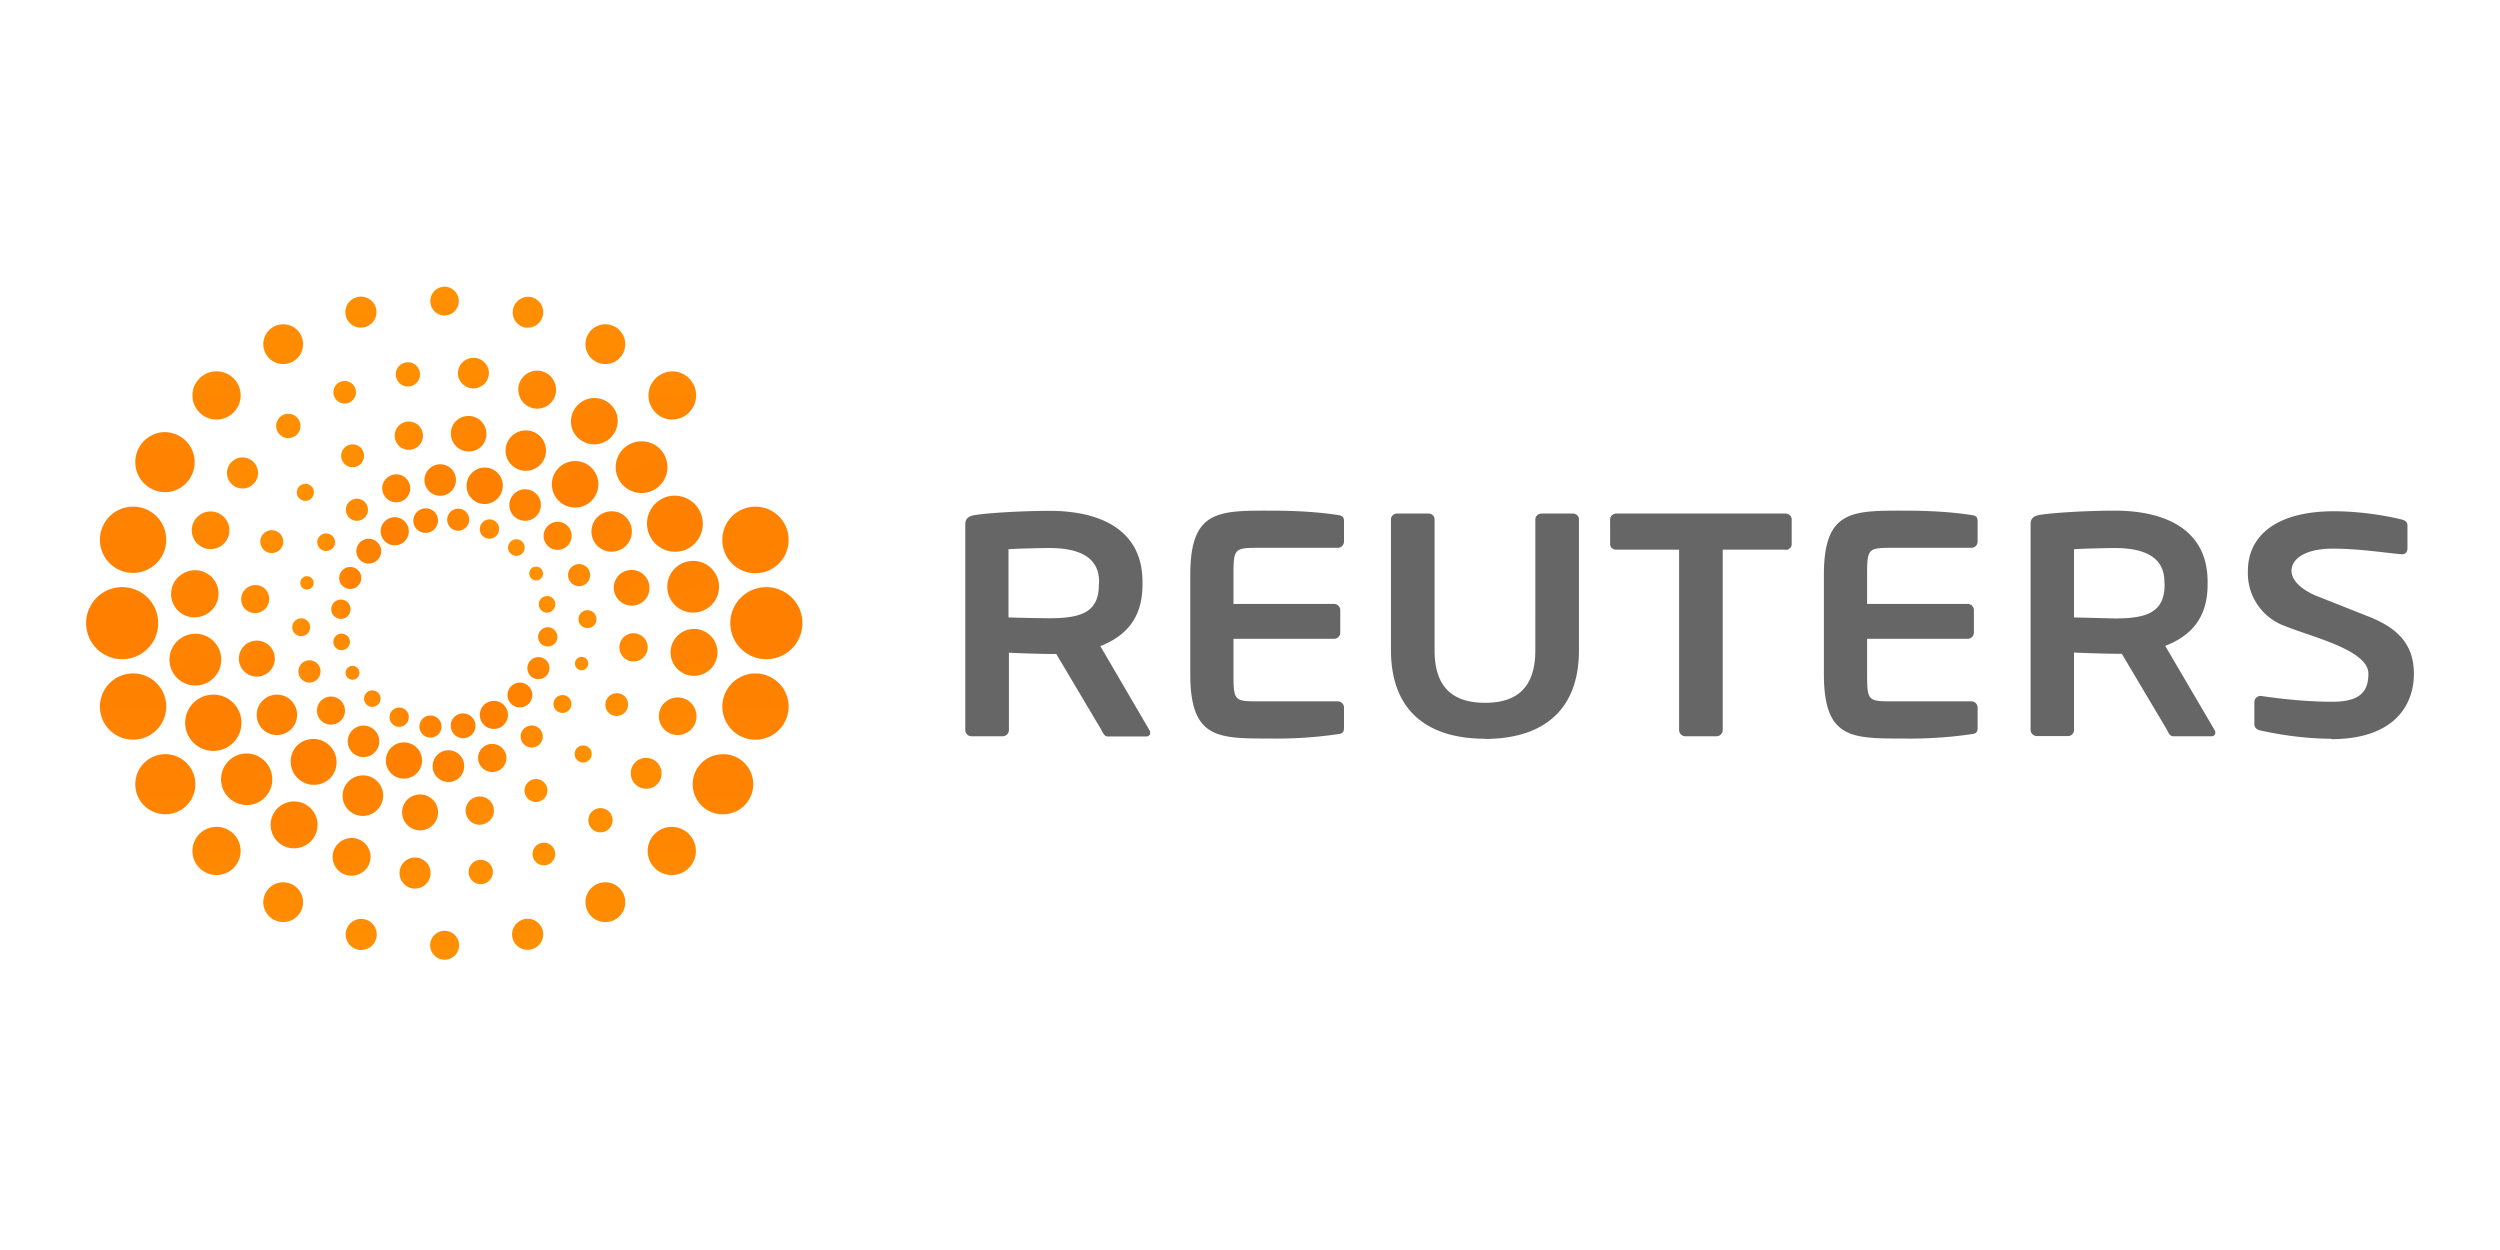 <svg xmlns="http://www.w3.org/2000/svg" width="120" height="60" viewBox="0 0 12.029 6.017">
  <linearGradient id="a" gradientUnits="userSpaceOnUse" x1="47.934" y1="-35.495" x2="26.997" y2="-24.185">
    <stop offset="0" stop-color="#ff9100"/>
    <stop offset=".05" stop-color="#ff8d00"/>
    <stop offset=".25" stop-color="#ff8300"/>
    <stop offset=".5" stop-color="#ff8000"/>
    <stop offset=".75" stop-color="#ff8300"/>
    <stop offset=".95" stop-color="#ff8d00"/>
    <stop offset="1" stop-color="#ff9100"/>
  </linearGradient>
  <linearGradient id="b" gradientUnits="userSpaceOnUse" x1="53.682" y1="-25.471" x2="22.939" y2="-34.5">
    <stop offset="0" stop-color="#ff9100"/>
    <stop offset=".05" stop-color="#ff8d00"/>
    <stop offset=".25" stop-color="#ff8300"/>
    <stop offset=".5" stop-color="#ff8000"/>
    <stop offset=".75" stop-color="#ff8300"/>
    <stop offset=".95" stop-color="#ff8d00"/>
    <stop offset="1" stop-color="#ff9100"/>
  </linearGradient>
  <linearGradient id="c" gradientUnits="userSpaceOnUse" x1="53.389" y1="-14.916" x2="23.249" y2="-45.057">
    <stop offset="0" stop-color="#ff9100"/>
    <stop offset=".05" stop-color="#ff8d00"/>
    <stop offset=".25" stop-color="#ff8300"/>
    <stop offset=".5" stop-color="#ff8000"/>
    <stop offset=".75" stop-color="#ff8300"/>
    <stop offset=".95" stop-color="#ff8d00"/>
    <stop offset="1" stop-color="#ff9100"/>
  </linearGradient>
  <linearGradient id="d" gradientUnits="userSpaceOnUse" x1="49.443" y1="-4.17" x2="27.177" y2="-55.79">
    <stop offset="0" stop-color="#ff9100"/>
    <stop offset=".05" stop-color="#ff8d00"/>
    <stop offset=".25" stop-color="#ff8300"/>
    <stop offset=".5" stop-color="#ff8000"/>
    <stop offset=".75" stop-color="#ff8300"/>
    <stop offset=".95" stop-color="#ff8d00"/>
    <stop offset="1" stop-color="#ff9100"/>
  </linearGradient>
  <linearGradient id="e" gradientUnits="userSpaceOnUse" x1="38.31" y1="6.017" x2="38.31" y2="-65.983">
    <stop offset="0" stop-color="#ff9100"/>
    <stop offset=".05" stop-color="#ff8d00"/>
    <stop offset=".25" stop-color="#ff8300"/>
    <stop offset=".5" stop-color="#ff8000"/>
    <stop offset=".75" stop-color="#ff8300"/>
    <stop offset=".95" stop-color="#ff8d00"/>
    <stop offset="1" stop-color="#ff9100"/>
  </linearGradient>
  <path d="M5.515 3.545H5.33c-.016 0-.023-.016-.03-.03l-.218-.367H5.05a6.208 6.208 0 0 1-.196-.006v.372a.03.03 0 0 1-.03.03h-.15a.03.03 0 0 1-.03-.03v-.99c0-.03.018-.04.048-.045.079-.012.248-.02.358-.02.233 0 .447.084.447.342v.014c0 .16-.08.247-.203.295l.236.404c.004.005.004.01.004.013a.017.017 0 0 1-.018.018zM5.288 2.8c0-.113-.088-.162-.239-.162-.032 0-.17.003-.197.006v.328a8.437 8.437 0 0 0 .197.004c.155 0 .238-.03.238-.162zm.647.446c0 .127.005.13.12.13h.382a.03.03 0 0 1 .03.03v.097c0 .021-.007.029-.03.031a2.028 2.028 0 0 1-.326.021c-.251 0-.384.002-.384-.31v-.478c0-.31.133-.309.384-.309.18 0 .278.014.326.021.023.003.03.01.03.032v.096a.03.03 0 0 1-.03.03h-.382c-.115 0-.12.004-.12.13v.14h.484a.03.03 0 0 1 .03.03v.108a.03.03 0 0 1-.03.03h-.484zm1.21.31c-.243 0-.452-.106-.452-.428V2.5c0-.016.014-.028.03-.028h.15c.017 0 .03.012.03.028v.629c0 .172.08.254.243.254.163 0 .242-.082.242-.254V2.5c0-.016.014-.028.03-.028h.15c.017 0 .03.012.03.028v.629c0 .322-.21.428-.453.428zm1.447-.91H8.29v.868a.03.03 0 0 1-.03.03h-.15a.03.03 0 0 1-.03-.03v-.868h-.302c-.016 0-.03-.01-.03-.027V2.5c0-.016.014-.028.03-.028h.814c.016 0 .03.012.03.028v.12c0 .016-.014.027-.03.027zm2.05.898h-.183c-.017 0-.023-.016-.03-.03l-.218-.367h-.034a6.04 6.04 0 0 1-.196-.006v.372c0 .017-.012.03-.029.03h-.15a.03.03 0 0 1-.03-.03v-.99c0-.03.017-.04.047-.045.079-.012.248-.02.358-.02.233 0 .447.084.447.342v.014c0 .16-.08.247-.204.295l.237.404a.02.02 0 0 1 .004.013.017.017 0 0 1-.019.018zm-.226-.744c0-.113-.088-.162-.239-.162-.031 0-.169.003-.196.006v.328l.196.005c.156 0 .24-.03.24-.163zm.803.756c-.133 0-.268-.023-.341-.04-.015-.002-.029-.013-.029-.03V3.38a.03.03 0 0 1 .029-.03h.003c.06.009.202.028.342.028.134 0 .175-.048.175-.135 0-.114-.27-.176-.403-.23a.27.27 0 0 1-.177-.265c0-.166.133-.287.414-.287.144 0 .276.027.327.04.016.003.027.013.027.028v.112c0 .015-.01.027-.025.027h-.003c-.1-.009-.203-.027-.335-.027-.112 0-.195.04-.195.107 0 .05.056.095.124.122l.255.101c.127.052.21.127.21.272 0 .152-.095.315-.398.315zm-2.234-.31c0 .127.005.13.12.13h.382a.03.03 0 0 1 .03.03v.097c0 .021-.007.029-.03.031a2.035 2.035 0 0 1-.326.021c-.251 0-.384.002-.384-.31v-.478c0-.31.133-.309.384-.309.18 0 .278.014.326.021.023.003.03.01.03.032v.096a.03.03 0 0 1-.03.03h-.382c-.115 0-.12.004-.12.13v.14h.484a.03.03 0 0 1 .03.03v.108a.03.03 0 0 1-.03.03h-.484z" fill="#666"/>
  <path d="M34.337-40.523c.4.727.125 1.64-.605 2.033a1.508 1.508 0 0 1-2.041-.614c-.4-.726-.124-1.64.604-2.032a1.502 1.502 0 0 1 2.042.613zm-7.43 11.762a.894.894 0 0 0-.354 1.203.87.87 0 0 0 1.196.348.867.867 0 0 0 .36-1.194.891.891 0 0 0-1.202-.357zm-.15-3.616a1.03 1.03 0 0 0-.413 1.389c.277.508.9.69 1.402.423.497-.272.687-.907.418-1.4a1.03 1.03 0 0 0-1.407-.412zm.938-3.48a1.19 1.19 0 0 0-.485 1.597c.315.57 1.03.79 1.6.478a1.18 1.18 0 0 0 .483-1.6 1.188 1.188 0 0 0-1.598-.475zm1.914-3a1.324 1.324 0 0 0-.541 1.806 1.32 1.32 0 0 0 1.788.533 1.318 1.318 0 0 0 .547-1.794 1.321 1.321 0 0 0-1.794-.545zm-1.465 13.53a.74.74 0 0 0-.299 1.006.75.75 0 0 0 1.004.3.75.75 0 0 0 .293-1.008.743.743 0 0 0-.998-.298zM45.24-37.65a.905.905 0 0 0 1.207.365.9.9 0 0 0 .359-1.208.88.88 0 0 0-1.198-.357.887.887 0 0 0-.368 1.2zm-3.003-1.91a1.03 1.03 0 0 0 1.395.412 1.02 1.02 0 0 0 .422-1.396 1.032 1.032 0 0 0-1.391-.424 1.049 1.049 0 0 0-.426 1.408zm-3.47-.93a1.163 1.163 0 0 0 1.586.473 1.177 1.177 0 0 0 .485-1.597 1.167 1.167 0 0 0-1.595-.471 1.175 1.175 0 0 0-.476 1.595zm-3.623.143a1.33 1.33 0 0 0 1.801.546 1.34 1.34 0 0 0 .534-1.805 1.327 1.327 0 0 0-2.335 1.259zm12.352 5.405c.2.36.64.49.988.297a.724.724 0 0 0 .301-.991.748.748 0 0 0-1.002-.314c-.343.2-.486.657-.287 1.008zm-2.55 14.068a1.497 1.497 0 0 0-2.046-.612 1.49 1.49 0 0 0-.603 2.034c.396.728 1.3.994 2.042.6.727-.402.998-1.32.607-2.032zm-13.556-1.46a.89.89 0 0 0-1.195-.356.88.88 0 0 0-.359 1.194.868.868 0 0 0 1.195.354.879.879 0 0 0 .359-1.192zm3.007 1.912a1.031 1.031 0 0 0-1.395-.413 1.018 1.018 0 0 0-.417 1.396c.26.503.89.695 1.39.425a1.05 1.05 0 0 0 .421-1.408zm3.478.93c-.303-.57-1.026-.774-1.606-.478a1.188 1.188 0 0 0-.476 1.599c.314.577 1.03.8 1.6.482a1.173 1.173 0 0 0 .481-1.603zm3.618-.145a1.334 1.334 0 0 0-1.802-.538c-.648.343-.873 1.146-.52 1.8a1.3 1.3 0 0 0 1.786.531c.65-.34.88-1.15.537-1.792zm8.22-11.574c.435-.25.6-.8.374-1.213a.883.883 0 0 0-1.197-.356.877.877 0 0 0-.362 1.202.886.886 0 0 0 1.185.367zm.166 3.6a1.03 1.03 0 0 0 .409-1.398 1.025 1.025 0 0 0-1.392-.418 1.05 1.05 0 0 0-.424 1.406c.266.493.912.675 1.407.4zm-.945 3.477c.586-.315.8-1.023.49-1.602a1.185 1.185 0 0 0-1.601-.479 1.192 1.192 0 0 0-.482 1.606 1.183 1.183 0 0 0 1.592.475zm-1.9 2.997c.644-.334.882-1.153.533-1.792s-1.154-.89-1.795-.537a1.326 1.326 0 0 0-.536 1.798 1.314 1.314 0 0 0 1.798.531z" fill="url(#a)" transform="matrix(.045 0 0 .045 .412 4.349)"/>
  <path d="M44.485-44.115a1.925 1.925 0 1 1-3.709-1.103 1.935 1.935 0 1 1 3.709 1.103zm-18.543 4.567a.97.97 0 0 0-1.188.652.955.955 0 0 0 1.832.536c.158-.503-.142-1.032-.644-1.188zm3.355-3.7a1.174 1.174 0 0 0-1.46.801 1.175 1.175 0 0 0 .798 1.464 1.185 1.185 0 0 0 1.465-.8 1.187 1.187 0 0 0-.803-1.465zm4.3-2.6a1.51 1.51 0 0 0-1.864 1.013 1.504 1.504 0 0 0 1.021 1.859 1.49 1.49 0 0 0 1.858-1.014 1.512 1.512 0 0 0-1.015-1.858zm4.76-1.065a1.68 1.68 0 0 0-.956 3.232 1.688 1.688 0 0 0 2.091-1.138 1.677 1.677 0 0 0-1.135-2.094zM23.82-34.98a.706.706 0 0 0-.879.48.716.716 0 0 0 .478.893c.382.1.776-.1.887-.488a.712.712 0 0 0-.486-.885zm28.887 4.294a.95.95 0 0 0 .649 1.185.955.955 0 1 0 .539-1.832.959.959 0 0 0-1.188.647zm-1.104-4.775a1.177 1.177 0 0 0 .8 1.469c.63.186 1.28-.174 1.464-.8a1.17 1.17 0 0 0-.796-1.459 1.178 1.178 0 0 0-1.468.79zm-2.6-4.295a1.497 1.497 0 1 0 2.873.842 1.486 1.486 0 0 0-1.016-1.852 1.504 1.504 0 0 0-1.857 1.01zm-3.66-3.336a1.684 1.684 0 1 0 3.234.943 1.678 1.678 0 0 0-1.137-2.09 1.691 1.691 0 0 0-2.097 1.147zm6.976 17.226a.72.72 0 0 0 .479.885.708.708 0 0 0 .885-.485.709.709 0 0 0-.481-.886.719.719 0 0 0-.883.486zM35.857-14.742a1.937 1.937 0 0 0-1.314-2.41 1.933 1.933 0 0 0-2.401 1.312 1.936 1.936 0 0 0 1.314 2.408 1.94 1.94 0 0 0 2.401-1.31zM23.92-29.28a.955.955 0 0 0-.644-1.187.968.968 0 0 0-1.19.65.951.951 0 0 0 .65 1.18.948.948 0 0 0 1.184-.643zm1.106 4.772a1.164 1.164 0 0 0-.796-1.452 1.16 1.16 0 0 0-1.463.793 1.177 1.177 0 1 0 2.259.659zm2.604 4.3a1.515 1.515 0 0 0-1.022-1.868 1.501 1.501 0 0 0-1.856 1.021 1.492 1.492 0 0 0 1.013 1.858 1.497 1.497 0 0 0 1.865-1.011zm3.66 3.34a1.691 1.691 0 0 0-1.149-2.092 1.674 1.674 0 0 0-2.084 1.148 1.678 1.678 0 0 0 1.139 2.085 1.693 1.693 0 0 0 2.094-1.141zm19.394-3.555a.96.96 0 0 0 1.193-.646.965.965 0 0 0-.647-1.189.963.963 0 0 0-1.187.648.958.958 0 0 0 .641 1.187zm-3.35 3.695a1.174 1.174 0 1 0 .667-2.262 1.188 1.188 0 0 0-1.472.798 1.193 1.193 0 0 0 .805 1.464zm-4.3 2.602a1.495 1.495 0 0 0 1.863-1.017 1.494 1.494 0 0 0-1.016-1.854 1.497 1.497 0 1 0-.847 2.871zm-4.757 1.06a1.668 1.668 0 0 0 2.089-1.132 1.686 1.686 0 1 0-3.235-.949 1.684 1.684 0 0 0 1.146 2.081z" fill="url(#b)" transform="matrix(.045 0 0 .045 .412 4.349)"/>
  <path d="M54.112-43.13a2.486 2.486 0 0 1-3.512.096 2.475 2.475 0 0 1-.098-3.511 2.479 2.479 0 0 1 3.509-.108 2.495 2.495 0 0 1 .101 3.523zm-24.765-5.65a1.232 1.232 0 0 0-1.734.05 1.228 1.228 0 0 0 .05 1.73 1.23 1.23 0 0 0 1.734-.052 1.226 1.226 0 0 0-.05-1.728zm6.21-2.362a1.517 1.517 0 0 0-2.137.065 1.515 1.515 0 0 0 .065 2.142 1.518 1.518 0 0 0 2.138-.068 1.52 1.52 0 0 0-.066-2.139zm6.66-.487a1.927 1.927 0 0 0-2.716.079 1.924 1.924 0 0 0 2.798 2.639 1.927 1.927 0 0 0-.082-2.718zm6.3 1.613a2.157 2.157 0 0 0-3.056.089 2.161 2.161 0 0 0 .086 3.055 2.168 2.168 0 0 0 3.058-.089 2.165 2.165 0 0 0-.088-3.055zm-24.434 5.372a.918.918 0 0 0-1.291.038.91.91 0 0 0 .035 1.29.907.907 0 0 0 1.29-.036.915.915 0 0 0-.034-1.292zM55.88-22.105a1.229 1.229 0 0 0 .05 1.735 1.23 1.23 0 0 0 1.685-1.791 1.231 1.231 0 0 0-1.735.056zm1.57-6.328a1.517 1.517 0 0 0 .069 2.135 1.509 1.509 0 0 0 2.139-.064 1.505 1.505 0 0 0-.067-2.137 1.52 1.52 0 0 0-2.141.066zm-.482-6.664a1.917 1.917 0 1 0 2.798 2.632 1.921 1.921 0 0 0-2.798-2.632zm-2.326-6.176a2.162 2.162 0 1 0 3.053-.095c-.862-.818-2.232-.77-3.053.095zm-2.137 24.657a.918.918 0 0 0 .04 1.292.908.908 0 0 0 1.288-.047.895.895 0 0 0-.039-1.282.904.904 0 0 0-1.289.037zM26.13-13.422a2.487 2.487 0 0 0-3.618-3.413 2.488 2.488 0 0 0 3.618 3.413zm-5.38-24.442a1.226 1.226 0 1 0-1.784-1.683c-.47.5-.442 1.263.055 1.73a1.23 1.23 0 0 0 1.729-.048zm-1.576 6.33a1.522 1.522 0 0 0-.062-2.141 1.514 1.514 0 0 0-2.079 2.2 1.52 1.52 0 0 0 2.141-.059zm.485 6.66a1.927 1.927 0 0 0-.081-2.723 1.925 1.925 0 0 0-2.719.084 1.926 1.926 0 0 0 .084 2.717c.776.733 2 .694 2.716-.078zm2.322 6.178a2.165 2.165 0 0 0-.089-3.056 2.153 2.153 0 0 0-3.05.094 2.158 2.158 0 0 0 .082 3.055 2.174 2.174 0 0 0 3.057-.093zm25.3 7.504a1.222 1.222 0 0 0 1.732-.053 1.219 1.219 0 1 0-1.782-1.678 1.225 1.225 0 0 0 .05 1.731zm-6.21 2.36c.6.575 1.566.537 2.14-.067a1.506 1.506 0 0 0-.062-2.134 1.519 1.519 0 0 0-2.144.066 1.516 1.516 0 0 0 .067 2.135zm-6.664.48c.78.735 1.988.7 2.715-.073a1.917 1.917 0 0 0-.076-2.715 1.931 1.931 0 0 0-2.722.076 1.916 1.916 0 0 0 .083 2.712zM28.12-9.954a2.154 2.154 0 0 0 3.05-.09 2.16 2.16 0 1 0-3.147-2.959 2.154 2.154 0 0 0 .097 3.049z" fill="url(#c)" transform="matrix(.045 0 0 .045 .412 4.349)"/>
  <path d="M64.204-37.87a3.013 3.013 0 0 1-3.957-1.576 3.007 3.007 0 0 1 1.576-3.956 3.012 3.012 0 0 1 2.381 5.532zm-21.14-19.16a1.655 1.655 0 0 0-1.953-1.304 1.654 1.654 0 0 0-1.305 1.953 1.662 1.662 0 0 0 3.258-.649zm7.13 1.55a2.007 2.007 0 0 0-2.447-1.451 2.006 2.006 0 0 0-1.453 2.447 2.013 2.013 0 1 0 3.9-.996zm6.575 3.173a2.501 2.501 0 0 0-3.141-1.646 2.505 2.505 0 0 0-1.649 3.142 2.51 2.51 0 0 0 4.79-1.496zm5.244 4.674a2.762 2.762 0 0 0-3.554-1.633 2.759 2.759 0 0 0-1.636 3.554 2.767 2.767 0 1 0 5.19-1.921zm-33.244-7.53a1.208 1.208 0 1 0-.634 1.588 1.21 1.21 0 0 0 .634-1.588zM58.933-15.27a1.663 1.663 0 0 0 1.924 2.712 1.66 1.66 0 1 0-1.924-2.712zm3.304-6.482a2.013 2.013 0 1 0 2.15 3.403 2.013 2.013 0 0 0-2.15-3.403zm1.563-7.294a2.513 2.513 0 0 0-.959 3.419 2.504 2.504 0 0 0 3.415.953 2.5 2.5 0 0 0 .96-3.413 2.506 2.506 0 0 0-3.416-.959zm-.095-7.314a2.767 2.767 0 0 0-1.25 3.703 2.76 2.76 0 0 0 3.709 1.251 2.757 2.757 0 0 0 1.25-3.704 2.77 2.77 0 0 0-3.709-1.25zM48.486-6.4a1.208 1.208 0 1 0 .957 2.219 1.21 1.21 0 0 0 .635-1.59 1.211 1.211 0 0 0-1.592-.629zM14.803-16.565a3.012 3.012 0 0 0 1.567-3.959 3.002 3.002 0 0 0-3.95-1.57 3.006 3.006 0 0 0-1.575 3.956 3.014 3.014 0 0 0 3.958 1.573zm2.886-28.132a1.659 1.659 0 0 0 .396-2.313 1.653 1.653 0 0 0-2.314-.397 1.656 1.656 0 0 0-.396 2.318 1.662 1.662 0 0 0 2.314.392zm-3.3 6.48a2.015 2.015 0 0 0 .625-2.782 2.012 2.012 0 0 0-3.399 2.155 2.011 2.011 0 0 0 2.774.627zM12.82-30.92a2.509 2.509 0 1 0-2.457-4.373 2.508 2.508 0 0 0 2.457 4.373zm.097 7.316a2.767 2.767 0 0 0 1.25-3.708 2.758 2.758 0 0 0-3.71-1.25 2.764 2.764 0 0 0-1.252 3.705 2.772 2.772 0 0 0 3.712 1.253zM33.557-2.93a1.664 1.664 0 0 0 1.957 1.307 1.667 1.667 0 0 0 1.302-1.961 1.666 1.666 0 0 0-1.956-1.302 1.664 1.664 0 0 0-1.303 1.956zM26.43-4.486a2.007 2.007 0 0 0 2.446 1.453 2.012 2.012 0 1 0-.996-3.898 2.01 2.01 0 0 0-1.45 2.445zM19.853-7.66a2.495 2.495 0 0 0 3.139 1.646 2.502 2.502 0 0 0 1.651-3.139 2.513 2.513 0 0 0-3.146-1.647 2.501 2.501 0 0 0-1.644 3.14zm-5.246-4.677a2.757 2.757 0 0 0 3.554 1.634 2.766 2.766 0 0 0-1.917-5.188 2.77 2.77 0 0 0-1.637 3.554zm39.58 2.44a1.298 1.298 0 0 0 1.611 2.034 1.298 1.298 0 1 0-1.611-2.034zM42.02-4.652a1.302 1.302 0 0 0-1.094 1.475 1.296 1.296 0 1 0 2.571-.377 1.3 1.3 0 0 0-1.477-1.098zm-6.317-52.136a1.297 1.297 0 1 0-1.099 1.473 1.3 1.3 0 0 0 1.099-1.473zM22.648-51.89a1.303 1.303 0 0 0-1.826-.213 1.3 1.3 0 1 0 1.826.213z" fill="url(#d)" transform="matrix(.045 0 0 .045 .412 4.349)"/>
  <path d="M72.76-26.128a3.857 3.857 0 0 1-3.852-3.86 3.845 3.845 0 0 1 3.857-3.851 3.847 3.847 0 0 1 3.854 3.855 3.858 3.858 0 0 1-3.859 3.856zM57.623-59.384a2.12 2.12 0 1 0-4.163-.888 2.128 2.128 0 0 0 4.163.888zm7.598 5.44a2.573 2.573 0 0 0-2.141-2.948 2.58 2.58 0 0 0-.808 5.095 2.583 2.583 0 0 0 2.949-2.147zm6.122 7.07zm3.796 8.156a3.537 3.537 0 0 0-3.353-3.722 3.535 3.535 0 0 0-3.725 3.351 3.544 3.544 0 1 0 7.078.371zM39.862-64.437c0-.86-.695-1.546-1.55-1.546a1.548 1.548 0 0 0 0 3.094 1.55 1.55 0 0 0 1.551-1.548zM55.1-2.22a2.13 2.13 0 1 0 .886 4.167A2.13 2.13 0 0 0 55.1-2.22zm7.172-5.946a2.578 2.578 0 1 0 .802 5.093 2.578 2.578 0 0 0-.802-5.093zm5.54-7.786a3.213 3.213 0 1 0 .672 6.39 3.207 3.207 0 0 0 2.86-3.531 3.214 3.214 0 0 0-3.532-2.859zm3.598-8.65a3.546 3.546 0 0 0-3.348 3.724 3.534 3.534 0 0 0 3.725 3.351 3.537 3.537 0 0 0 3.352-3.722 3.55 3.55 0 0 0-3.729-3.353zM38.31 2.922a1.548 1.548 0 0 0 0 3.095 1.548 1.548 0 1 0 0-3.095zM3.86-26.128a3.858 3.858 0 0 0 3.85-3.86 3.845 3.845 0 0 0-3.85-3.851A3.854 3.854 0 0 0 0-29.983a3.863 3.863 0 0 0 3.859 3.855zm17.663-31.62a2.129 2.129 0 0 0 1.64-2.525 2.122 2.122 0 0 0-2.524-1.635 2.126 2.126 0 1 0 .884 4.16zm-7.17 5.95a2.583 2.583 0 0 0 2.146-2.953 2.576 2.576 0 0 0-2.953-2.141 2.573 2.573 0 0 0-2.14 2.948 2.578 2.578 0 0 0 2.947 2.146zM8.81-44.015a3.215 3.215 0 0 0-.671-6.393 3.207 3.207 0 0 0-2.859 3.534 3.21 3.21 0 0 0 3.53 2.859zm-3.598 8.65a3.546 3.546 0 0 0 3.353-3.726 3.537 3.537 0 0 0-3.73-3.352 3.54 3.54 0 0 0-3.352 3.723 3.548 3.548 0 0 0 3.729 3.355zM19-.583a2.128 2.128 0 1 0 4.163.885 2.13 2.13 0 0 0-1.64-2.524A2.132 2.132 0 0 0 19-.583zm-7.594-5.442a2.57 2.57 0 0 0 2.14 2.949 2.577 2.577 0 1 0-2.14-2.949zM5.28-13.092a3.204 3.204 0 0 0 2.858 3.53 3.208 3.208 0 0 0 3.532-2.858 3.214 3.214 0 0 0-2.861-3.532 3.208 3.208 0 0 0-3.529 2.86zm-3.797-8.16a3.537 3.537 0 0 0 3.352 3.722 3.534 3.534 0 0 0 3.73-3.351 3.547 3.547 0 0 0-3.353-3.724 3.553 3.553 0 0 0-3.729 3.353zM46.797 1.7a1.666 1.666 0 0 0-1.177 2.037A1.663 1.663 0 0 0 47.657 4.9a1.66 1.66 0 0 0 1.18-2.035 1.665 1.665 0 0 0-2.04-1.175zm-16.974 0a1.662 1.662 0 0 0-.86 3.21 1.662 1.662 0 1 0 .86-3.21zm19.015-64.522a1.662 1.662 0 0 0-1.181-2.035 1.663 1.663 0 0 0-.859 3.21 1.663 1.663 0 0 0 2.04-1.175zm-17.835-.863a1.661 1.661 0 0 0-2.04-1.172 1.659 1.659 0 0 0-1.177 2.032 1.665 1.665 0 0 0 3.217-.86z" fill="url(#e)" transform="matrix(.045 0 0 .045 .412 4.349)"/>
</svg>
